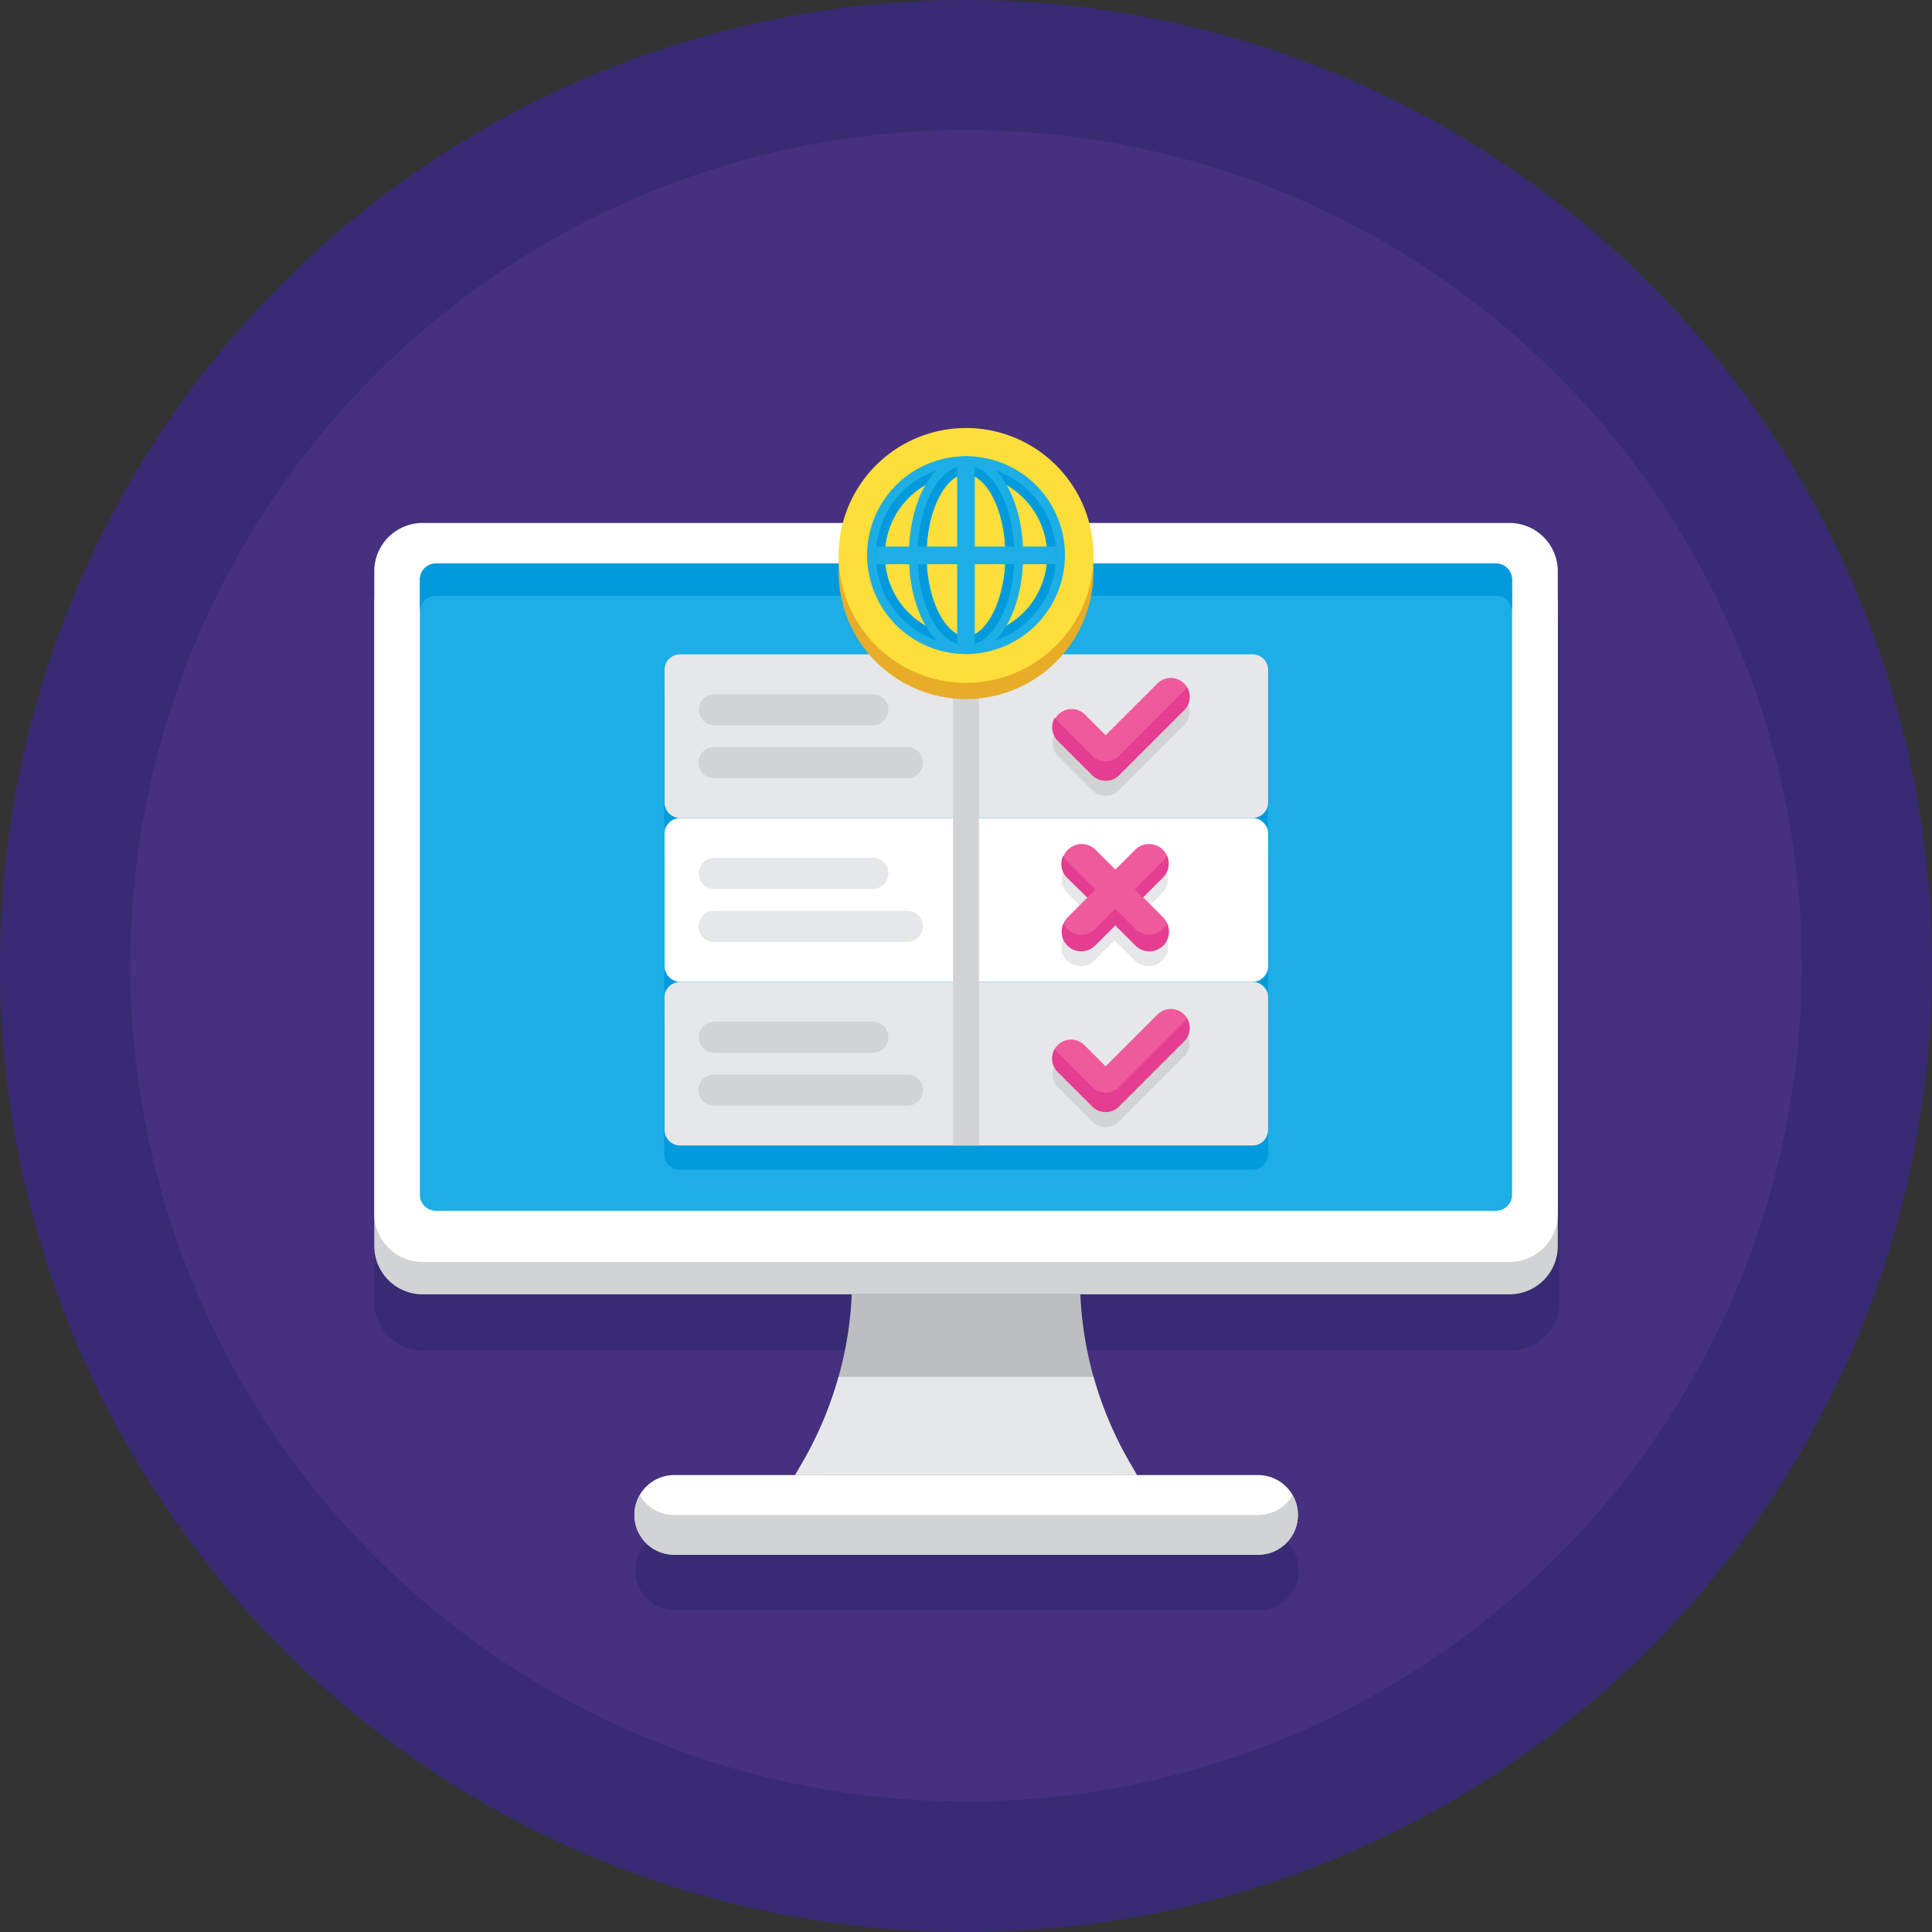 <svg id="test" xmlns="http://www.w3.org/2000/svg" width="23.987" height="23.987" viewBox="0 0 23.987 23.987">
  <rect x="0" y="0" width="23.987" height="23.987" fill="#333333" stroke="none"/>
  <path id="Trazado_688517" data-name="Trazado 688517" d="M23.987,11.994A11.994,11.994,0,1,1,11.994,0,11.994,11.994,0,0,1,23.987,11.994Zm0,0" fill="#382b73"/>
  <path id="Trazado_688518" data-name="Trazado 688518" d="M52.956,42.579A10.376,10.376,0,1,1,42.579,32.2,10.376,10.376,0,0,1,52.956,42.579Zm0,0" transform="translate(-30.586 -30.586)" fill="#473080"/>
  <path id="Trazado_688519" data-name="Trazado 688519" d="M106.561,143.3H93.068a.6.6,0,0,0-.6.6v8.371a.6.6,0,0,0,.6.6H98.4a4.569,4.569,0,0,1-.173,1.053c-.015.052-.032.1-.049.156s-.024.076-.037.113c-.019.054-.041.107-.062.16-.014.034-.026.069-.041.1-.025.058-.052.115-.079.172-.014.028-.026.057-.04.085-.042.085-.087.168-.135.25l-.088.151h-1.5a.492.492,0,0,0-.426.249v0a.521.521,0,0,0-.026.051l0,0a.5.5,0,0,0-.026.082c0,.007,0,.014,0,.021a.466.466,0,0,0,0,.188.474.474,0,0,0,.029.093.494.494,0,0,0,.455.3h7.249a.494.494,0,0,0,.455-.3.488.488,0,0,0,.029-.093.476.476,0,0,0,0-.188l0-.021a.5.5,0,0,0-.025-.082l0,0a.449.449,0,0,0-.026-.051v0a.492.492,0,0,0-.427-.249h-1.5l-.088-.151q-.072-.123-.135-.25c-.014-.028-.026-.057-.04-.085-.027-.057-.054-.114-.079-.172-.015-.034-.027-.069-.041-.1-.021-.053-.043-.106-.062-.16-.013-.037-.025-.075-.037-.113s-.034-.1-.049-.156a4.572,4.572,0,0,1-.173-1.053h5.328a.6.6,0,0,0,.6-.6V143.9A.6.6,0,0,0,106.561,143.3Zm0,0" transform="translate(-87.821 -136.104)" fill="#382b73"/>
  <path id="Trazado_688520" data-name="Trazado 688520" d="M106.561,146.475H93.068a.6.6,0,0,1-.6-.6V137.9a.6.6,0,0,1,.6-.6h13.494a.6.6,0,0,1,.6.6v7.969A.6.6,0,0,1,106.561,146.475Zm0,0" transform="translate(-87.821 -130.405)" fill="#d1d3d4"/>
  <path id="Trazado_688521" data-name="Trazado 688521" d="M106.561,138.475H93.068a.6.6,0,0,1-.6-.6V129.9a.6.6,0,0,1,.6-.6h13.494a.6.6,0,0,1,.6.6v7.969A.6.6,0,0,1,106.561,138.475Zm0,0" transform="translate(-87.821 -122.807)" fill="#fff"/>
  <path id="Trazado_688522" data-name="Trazado 688522" d="M117.16,147.337H104a.2.2,0,0,1-.2-.2V139.5a.2.2,0,0,1,.2-.2H117.16a.2.2,0,0,1,.2.2v7.634A.2.2,0,0,1,117.16,147.337Zm0,0" transform="translate(-98.587 -132.304)" fill="#1caee4"/>
  <path id="Trazado_688523" data-name="Trazado 688523" d="M117.16,139.3H104a.2.2,0,0,0-.2.2v.4a.2.2,0,0,1,.2-.2H117.16a.2.2,0,0,1,.2.2v-.4A.2.2,0,0,0,117.16,139.3Zm0,0" transform="translate(-98.587 -132.304)" fill="#009add"/>
  <path id="Trazado_688524" data-name="Trazado 688524" d="M200.795,322.212h-4.244l.088-.151a4.564,4.564,0,0,0,.615-2.092h2.838a4.564,4.564,0,0,0,.615,2.092Zm0,0" transform="translate(-186.679 -303.898)" fill="#bcbec0"/>
  <path id="Trazado_688525" data-name="Trazado 688525" d="M164.547,365.621H157.3a.494.494,0,0,1,0-.988h7.249a.494.494,0,1,1,0,.988Zm0,0" transform="translate(-148.929 -346.319)" fill="#fff"/>
  <path id="Trazado_688526" data-name="Trazado 688526" d="M164.547,369.8H157.3a.493.493,0,0,1-.428-.247.494.494,0,0,0,.428.741h7.249a.494.494,0,0,0,.428-.741A.494.494,0,0,1,164.547,369.8Zm0,0" transform="translate(-148.929 -350.99)" fill="#d1d3d4"/>
  <path id="Trazado_688527" data-name="Trazado 688527" d="M196.639,341.449l-.088.151h4.244l-.088-.151a4.566,4.566,0,0,1-.451-1.067H197.09A4.563,4.563,0,0,1,196.639,341.449Zm0,0" transform="translate(-186.679 -323.287)" fill="#e6e7e8"/>
  <path id="Trazado_688528" data-name="Trazado 688528" d="M171.689,169.593v-1.646a.193.193,0,0,0-.193-.193h-7.107a.193.193,0,0,0-.193.193v1.646a.193.193,0,1,1,0,.387v1.646a.193.193,0,1,1,0,.387v1.646a.193.193,0,0,0,.193.193H171.5a.193.193,0,0,0,.193-.193v-1.646a.193.193,0,1,1,0-.387V169.98a.193.193,0,1,1,0-.387Zm0,0" transform="translate(-155.949 -159.329)" fill="#009add"/>
  <path id="Trazado_688529" data-name="Trazado 688529" d="M171.5,163.786h-7.107a.193.193,0,0,1-.193-.193v-1.646a.193.193,0,0,1,.193-.193H171.5a.193.193,0,0,1,.193.193v1.646A.193.193,0,0,1,171.5,163.786Zm0,0" transform="translate(-155.949 -153.63)" fill="#e6e7e8"/>
  <path id="Trazado_688530" data-name="Trazado 688530" d="M171.5,204.255h-7.107a.194.194,0,0,1-.193-.193v-1.646a.194.194,0,0,1,.193-.193H171.5a.193.193,0,0,1,.193.193v1.646A.193.193,0,0,1,171.5,204.255Zm0,0" transform="translate(-155.949 -192.066)" fill="#fff"/>
  <path id="Trazado_688531" data-name="Trazado 688531" d="M171.5,244.728h-7.107a.193.193,0,0,1-.193-.193v-1.646a.194.194,0,0,1,.193-.193H171.5a.193.193,0,0,1,.193.193v1.646A.193.193,0,0,1,171.5,244.728Zm0,0" transform="translate(-155.949 -230.506)" fill="#e6e7e8"/>
  <path id="Trazado_688532" data-name="Trazado 688532" d="M263.8,213.556l.007-.016a.24.24,0,0,0,.007-.023c0-.006,0-.012,0-.019s0-.009,0-.014a.235.235,0,0,0,0-.053s0-.006,0-.009a.226.226,0,0,0-.006-.03l0-.008a.243.243,0,0,0-.059-.1l-.249-.249.249-.249a.224.224,0,0,0,.028-.035l.008-.013a.269.269,0,0,0,.013-.025l.007-.016a.2.2,0,0,0,.007-.023c0-.006,0-.012,0-.019s0-.009,0-.014a.237.237,0,0,0,0-.053s0-.006,0-.009a.246.246,0,0,0-.006-.03l0-.008a.242.242,0,0,0-.4-.1l-.249.249-.249-.249a.242.242,0,0,0-.393.07.247.247,0,0,0-.011.03l0,.008a.219.219,0,0,0-.006.03s0,.006,0,.009a.235.235,0,0,0,0,.052s0,.009,0,.014,0,.013,0,.019a.238.238,0,0,0,.007.023.147.147,0,0,0,.007.016.222.222,0,0,0,.013.025l.008.013a.248.248,0,0,0,.028.035l.249.249-.249.249a.244.244,0,0,0-.059.1l0,.008a.222.222,0,0,0-.006.03s0,.006,0,.009a.235.235,0,0,0,0,.052s0,.009,0,.014,0,.013,0,.019a.243.243,0,0,0,.007.023l.007.016a.224.224,0,0,0,.013.025l.008.013a.261.261,0,0,0,.028.035.244.244,0,0,0,.345,0l.249-.249.249.249a.244.244,0,0,0,.345,0,.248.248,0,0,0,.028-.035l.008-.013A.257.257,0,0,0,263.8,213.556Zm0,0" transform="translate(-249.314 -201.703)" fill="#e6e7e8"/>
  <path id="Trazado_688533" data-name="Trazado 688533" d="M263.484,209.3l.249-.249a.244.244,0,0,0-.345-.345l-.249.249-.249-.249a.244.244,0,0,0-.345.345l.249.249-.249.249a.244.244,0,0,0,.345.345l.249-.249.249.249a.244.244,0,0,0,.345-.345Zm0,0" transform="translate(-249.291 -198.159)" fill="#ef5a9d"/>
  <path id="Trazado_688534" data-name="Trazado 688534" d="M262.8,211.984l.1-.1-.351-.351a.247.247,0,0,1-.048-.07.243.243,0,0,0,.048.275Zm0,0" transform="translate(-249.301 -200.84)" fill="#e43d91"/>
  <path id="Trazado_688535" data-name="Trazado 688535" d="M280.9,211.531l-.351.351.1.1.249-.249a.243.243,0,0,0,.048-.275A.24.24,0,0,1,280.9,211.531Zm0,0" transform="translate(-266.46 -200.84)" fill="#e43d91"/>
  <path id="Trazado_688536" data-name="Trazado 688536" d="M263.742,224.932a.244.244,0,0,1-.345,0l-.249-.249-.249.249a.242.242,0,0,1-.393-.07.243.243,0,0,0,.393.275l.249-.249.249.249a.243.243,0,0,0,.393-.275A.234.234,0,0,1,263.742,224.932Zm0,0" transform="translate(-249.301 -213.399)" fill="#e43d91"/>
  <path id="Trazado_688537" data-name="Trazado 688537" d="M261.738,171.372a.234.234,0,0,0-.332,0l-.643.643-.263-.263a.235.235,0,0,0-.332.332l.429.428a.235.235,0,0,0,.332,0l.808-.808A.235.235,0,0,0,261.738,171.372Zm0,0" transform="translate(-247.037 -162.7)" fill="#d1d3d4"/>
  <path id="Trazado_688538" data-name="Trazado 688538" d="M260.76,168.847a.233.233,0,0,1-.166-.069l-.429-.428a.235.235,0,0,1,.332-.332l.263.263.643-.642a.234.234,0,0,1,.332.332l-.808.808A.233.233,0,0,1,260.76,168.847Zm0,0" transform="translate(-247.033 -159.153)" fill="#ef5a9d"/>
  <path id="Trazado_688539" data-name="Trazado 688539" d="M261.741,169.893l-.808.808a.235.235,0,0,1-.332,0l-.429-.429a.233.233,0,0,1-.035-.046.234.234,0,0,0,.035.286l.429.428a.234.234,0,0,0,.332,0l.808-.808a.234.234,0,0,0,.035-.286A.23.23,0,0,1,261.741,169.893Zm0,0" transform="translate(-247.04 -161.317)" fill="#e43d91"/>
  <path id="Trazado_688540" data-name="Trazado 688540" d="M261.738,253.263a.234.234,0,0,0-.332,0l-.643.643-.263-.263a.235.235,0,0,0-.332.332l.429.429a.235.235,0,0,0,.332,0l.808-.808A.235.235,0,0,0,261.738,253.263Zm0,0" transform="translate(-247.037 -240.478)" fill="#d1d3d4"/>
  <path id="Trazado_688541" data-name="Trazado 688541" d="M260.76,250.737a.233.233,0,0,1-.166-.069l-.429-.429a.234.234,0,0,1,.332-.332l.263.263.643-.643a.234.234,0,1,1,.332.332l-.808.808A.232.232,0,0,1,260.76,250.737Zm0,0" transform="translate(-247.033 -236.931)" fill="#ef5a9d"/>
  <path id="Trazado_688542" data-name="Trazado 688542" d="M261.741,251.78l-.808.808a.235.235,0,0,1-.332,0l-.429-.429a.228.228,0,0,1-.035-.046.234.234,0,0,0,.035.286l.429.429a.235.235,0,0,0,.332,0l.808-.808a.234.234,0,0,0,.035-.286A.226.226,0,0,1,261.741,251.78Zm0,0" transform="translate(-247.04 -239.091)" fill="#e43d91"/>
  <g id="Grupo_891760" data-name="Grupo 891760" transform="translate(8.676 8.13)">
    <path id="Trazado_688543" data-name="Trazado 688543" d="M235.594,161.875h.322v6.092h-.322Zm0,0" transform="translate(-232.437 -161.875)" fill="#d1d3d4"/>
    <path id="Trazado_688544" data-name="Trazado 688544" d="M174.906,171.988H172.94a.193.193,0,1,1,0-.387h1.966a.193.193,0,1,1,0,.387Zm0,0" transform="translate(-172.746 -171.113)" fill="#d1d3d4"/>
    <path id="Trazado_688545" data-name="Trazado 688545" d="M175.335,185.066h-2.4a.193.193,0,1,1,0-.387h2.4a.193.193,0,0,1,0,.387Zm0,0" transform="translate(-172.746 -183.534)" fill="#d1d3d4"/>
  </g>
  <path id="Trazado_688546" data-name="Trazado 688546" d="M174.906,212.457H172.94a.193.193,0,0,1,0-.387h1.966a.193.193,0,1,1,0,.387Zm0,0" transform="translate(-164.07 -201.419)" fill="#e6e7e8"/>
  <path id="Trazado_688547" data-name="Trazado 688547" d="M175.335,225.535h-2.4a.193.193,0,1,1,0-.387h2.4a.193.193,0,0,1,0,.387Zm0,0" transform="translate(-164.07 -213.84)" fill="#e6e7e8"/>
  <path id="Trazado_688548" data-name="Trazado 688548" d="M174.906,252.93H172.94a.193.193,0,1,1,0-.387h1.966a.193.193,0,1,1,0,.387Zm0,0" transform="translate(-164.07 -239.859)" fill="#d1d3d4"/>
  <path id="Trazado_688549" data-name="Trazado 688549" d="M175.335,266.008h-2.4a.193.193,0,1,1,0-.387h2.4a.193.193,0,0,1,0,.387Zm0,0" transform="translate(-164.07 -252.28)" fill="#d1d3d4"/>
  <path id="Trazado_688550" data-name="Trazado 688550" d="M210.465,111.383a1.582,1.582,0,1,1-1.582-1.582A1.582,1.582,0,0,1,210.465,111.383Zm0,0" transform="translate(-196.889 -104.286)" fill="#e7ad27"/>
  <path id="Trazado_688551" data-name="Trazado 688551" d="M210.465,107.383a1.582,1.582,0,1,1-1.582-1.582A1.582,1.582,0,0,1,210.465,107.383Zm0,0" transform="translate(-196.889 -100.487)" fill="#fede3a"/>
  <path id="Trazado_688552" data-name="Trazado 688552" d="M215.576,115.3a1.228,1.228,0,1,1,1.228-1.228A1.229,1.229,0,0,1,215.576,115.3Zm0-2.237a1.009,1.009,0,1,0,1.009,1.009A1.01,1.01,0,0,0,215.576,113.067Zm0,0" transform="translate(-203.582 -107.18)" fill="#1caee4"/>
  <path id="Trazado_688553" data-name="Trazado 688553" d="M218.768,116.15a1.118,1.118,0,1,0-1.118,1.118A1.118,1.118,0,0,0,218.768,116.15Zm-1.118,1.009a1.009,1.009,0,1,1,1.009-1.009A1.01,1.01,0,0,1,217.65,117.159Zm0,0" transform="translate(-205.656 -109.254)" fill="#009add"/>
  <path id="Trazado_688554" data-name="Trazado 688554" d="M225.389,115.3c-.4,0-.709-.54-.709-1.228s.312-1.228.709-1.228.709.54.709,1.228S225.787,115.3,225.389,115.3Zm0-2.237c-.232,0-.49.414-.49,1.009s.258,1.009.49,1.009.49-.414.49-1.009S225.62,113.067,225.389,113.067Zm0,0" transform="translate(-213.395 -107.18)" fill="#1caee4"/>
  <path id="Trazado_688555" data-name="Trazado 688555" d="M228.062,116.15c0-.618-.268-1.118-.6-1.118s-.6.5-.6,1.118.268,1.118.6,1.118S228.062,116.768,228.062,116.15Zm-.6,1.009c-.232,0-.49-.414-.49-1.009s.258-1.009.49-1.009.49.414.49,1.009S227.694,117.159,227.463,117.159Zm0,0" transform="translate(-215.469 -109.254)" fill="#009add"/>
  <path id="Trazado_688556" data-name="Trazado 688556" d="M236.617,115.031h.219v2.237h-.219Zm0,0" transform="translate(-224.733 -109.254)" fill="#1caee4"/>
  <path id="Trazado_688557" data-name="Trazado 688557" d="M216.531,135.117h2.237v.219h-2.237Zm0,0" transform="translate(-205.656 -128.331)" fill="#1caee4"/>
</svg>
